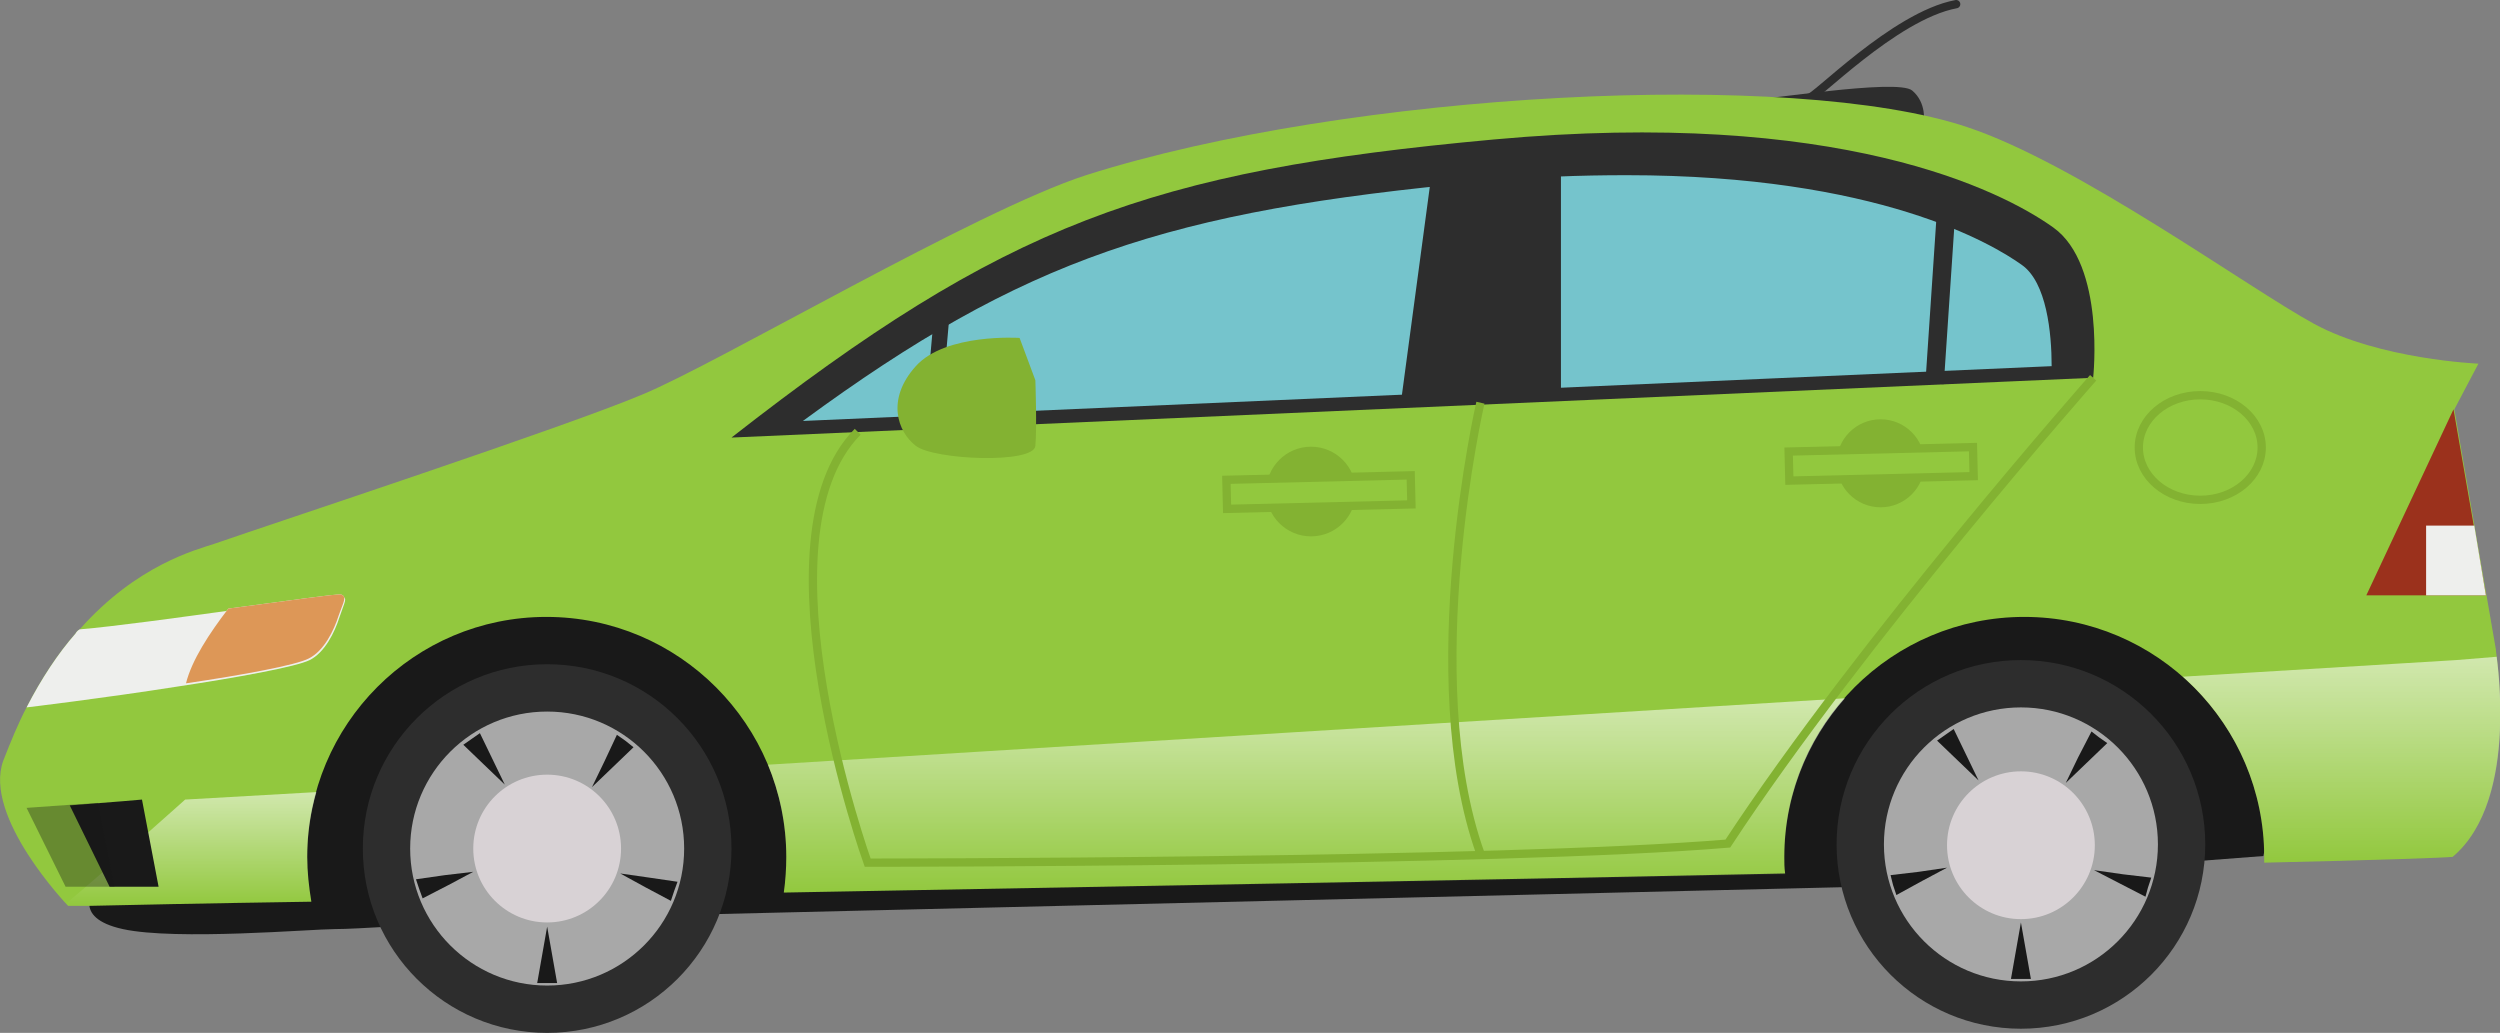 <?xml version="1.0" encoding="utf-8"?>
<!-- Generator: Adobe Illustrator 17.1.0, SVG Export Plug-In . SVG Version: 6.00 Build 0)  -->
<!DOCTYPE svg PUBLIC "-//W3C//DTD SVG 1.1//EN" "http://www.w3.org/Graphics/SVG/1.1/DTD/svg11.dtd">
<svg version="1.1" id="Layer_1" xmlns="http://www.w3.org/2000/svg" xmlns:xlink="http://www.w3.org/1999/xlink" x="0px" y="0px"
	 width="301.1px" height="124.4px" viewBox="0 0 301.1 124.4" enable-background="new 0 0 301.1 124.4" xml:space="preserve">
<rect x="0" y="0" width="301.1" height="124.4" fill="#808080" stroke="none"/>
<g>
	<path fill="none" stroke="#2D2D2D" stroke-linecap="round" stroke-miterlimit="10" d="M217.8,11.8c0.5,0.4,10.3-9.9,17.8-11.3"/>
	<path fill="#2D2D2D" d="M211.4,11.9c0.5,0.3,17.1-2.5,18.9-1c1.8,1.5,1.4,3.9,1.4,3.9L211.4,11.9z"/>
	<path fill="#191919" d="M11.5,106.9c0,0-3.1,3.6,3.3,5c6.4,1.4,22.8,0,25.5,0c2.8,0,10.6-0.6,13.3-0.6c2.5,0,7.2-0.6,7.2-0.6
		l163.4-3.9l48.4-3.7l6-29.6l-153.9-8.3L24,76.1L11.5,106.9z"/>
	<path fill="#92C83E" d="M295.4,103.2c-0.8,0.1-9.2,0.4-22.7,0.7c0-0.2,0-0.5,0-0.7c0-15.9-12.9-28.9-28.9-28.9
		c-15.9,0-28.9,12.9-28.9,28.9c0,0.7,0,1.3,0.1,2c-37.6,0.8-82.4,1.6-120.6,2.3c0.2-1.4,0.3-2.9,0.3-4.3c0-15.9-12.9-28.9-28.9-28.9
		C49.9,74.3,37,87.2,37,103.2c0,1.8,0.2,3.6,0.5,5.4c-13,0.2-22.4,0.4-26.7,0.5c-1.7,0-2.6,0-2.6,0S-2.1,98.4,0.4,91.6
		c0.9-2.3,1.8-4.5,2.8-6.4C5,81.7,7,78.7,9.1,76.3c0.1-0.2,0.3-0.4,0.5-0.5c0,0,0,0,0,0c6.9-7.8,14.1-9.6,16.2-10.3
		c6.9-2.4,42.4-14.1,51.6-18c9.2-3.8,40.1-22.1,53.4-26.4C162.6,11,216,8.3,236.9,15.3c13.3,4.4,33.9,19.4,41.8,23.7
		c7.9,4.3,19.8,4.8,19.8,4.8l-2.9,5.5l5,28.9C300.5,78.2,303.7,96.2,295.4,103.2z"/>
	<circle fill="#2D2D2D" cx="65.9" cy="102.2" r="22.2"/>
	<circle fill="#A8A8A8" cx="65.9" cy="102.2" r="16.5"/>
	<circle fill="#D8D2D5" cx="65.9" cy="102.2" r="8.9"/>
	<circle fill="#2D2D2D" cx="243.4" cy="101.7" r="22.2"/>
	<circle fill="#A8A8A8" cx="243.4" cy="101.7" r="16.5"/>
	<path fill="#2D2D2D" d="M88.1,52.7l164-7.2c0,0,1.5-13.6-4.8-18.1S221.4,13,179.9,16.8S121,27,88.1,52.7z"/>
	<path fill="#75C4CC" d="M96.7,50.7c26.7-19.6,44-25.3,81.7-28.8c6.1-0.6,12-0.8,17.5-0.8c30.3,0,44.1,8.3,47.6,10.8
		c3,2.1,3.6,8.2,3.6,12.2L96.7,50.7z"/>
	<polygon fill="#2D2D2D" points="188,47.9 188,18.5 172.5,20.3 168.8,47.9 	"/>
	<line fill="none" stroke="#2D2D2D" stroke-width="2.22" stroke-miterlimit="10" x1="234.4" y1="25.3" x2="233" y2="46.2"/>
	<line fill="none" stroke="#2D2D2D" stroke-width="1.867" stroke-miterlimit="10" x1="113.6" y1="35.9" x2="112.3" y2="50.7"/>
	<path fill="#83B232" d="M122.8,40.7c0,0-8.9-0.6-12.5,3.4s-2.2,7.9,0,9.6c2.2,1.7,14.2,2.2,14.4,0s0-7.9,0-7.9L122.8,40.7z"/>
	<path fill="#EEEFED" d="M40.9,74.3c-0.6,1.9-1.8,4.3-3.6,5.2c0,0,0,0,0,0c-1.6,0.8-8.7,2.1-16,3.2c-8.9,1.4-18.1,2.5-18.1,2.5
		C5,81.7,7,78.7,9.1,76.3c0.1-0.2,0.3-0.4,0.5-0.5c8.3-0.7,30.4-4.2,31.6-3.9C41.9,72,41.5,72.5,40.9,74.3z"/>
	<path fill="#EEEFED" d="M40.8,74.1c-0.6,1.9-1.8,4.3-3.6,5.2l0,0c-1.5,0.8-8,2-14.8,3c0.7-2.8,2.8-6,5.1-9c6.9-0.9,13-1.8,13.6-1.7
		C41.8,71.9,41.4,72.4,40.8,74.1z"/>
	<polygon fill="#9B311C" points="295.5,49.3 285,71.7 299.4,71.7 	"/>
	<polygon fill="#EEEFED" points="298,63.3 292.2,63.3 292.2,71.7 299.4,71.7 	"/>
	<circle fill="#D8D2D5" cx="243.4" cy="101.8" r="8.9"/>
	<g opacity="0.58">
		<linearGradient id="SVGID_1_" gradientUnits="userSpaceOnUse" x1="23.03" y1="95.353" x2="23.03" y2="109.088">
			<stop  offset="0" style="stop-color:#FFFFFF"/>
			<stop  offset="1" style="stop-color:#FFFFFF;stop-opacity:0"/>
		</linearGradient>
		<path fill="url(#SVGID_1_)" d="M38.1,95.4c-0.7,2.5-1.1,5.1-1.1,7.8c0,1.8,0.2,3.6,0.5,5.4c-13,0.2-22.4,0.4-26.7,0.5
			c-1.7,0-2.6,0-2.6,0S8.1,109,8,108.8c6.5-5.5,14.3-12.5,14.3-12.5L38.1,95.4z"/>
		<linearGradient id="SVGID_2_" gradientUnits="userSpaceOnUse" x1="157.302" y1="84.094" x2="157.302" y2="107.585">
			<stop  offset="0" style="stop-color:#FFFFFF"/>
			<stop  offset="1" style="stop-color:#FFFFFF;stop-opacity:0"/>
		</linearGradient>
		<path fill="url(#SVGID_2_)" d="M222.2,84.1c-4.5,5.1-7.3,11.8-7.3,19.2c0,0.7,0,1.3,0.1,2c-37.6,0.8-82.4,1.6-120.6,2.3
			c0.2-1.4,0.3-2.9,0.3-4.3c0-4-0.8-7.7-2.2-11.2L222.2,84.1z"/>
		<linearGradient id="SVGID_3_" gradientUnits="userSpaceOnUse" x1="282.019" y1="79.123" x2="282.019" y2="103.907">
			<stop  offset="0" style="stop-color:#FFFFFF"/>
			<stop  offset="1" style="stop-color:#FFFFFF;stop-opacity:0"/>
		</linearGradient>
		<path fill="url(#SVGID_3_)" d="M295.4,103.2c-0.8,0.1-9.2,0.4-22.7,0.7c0-0.2,0-0.5,0-0.7c0-8.6-3.8-16.4-9.8-21.7l32.9-2l4.9-0.4
			C301.2,82.9,302.6,97.2,295.4,103.2z"/>
	</g>
	<path fill="#DD9757" d="M40.8,74.1c-0.6,1.9-1.8,4.3-3.6,5.2l0,0c-1.5,0.8-8,2-14.8,3c0.7-2.8,2.8-6,5.1-9c6.9-0.9,13-1.8,13.6-1.7
		C41.8,71.9,41.4,72.4,40.8,74.1z"/>
	<ellipse fill="none" stroke="#83B232" stroke-miterlimit="10" cx="265" cy="53.9" rx="7.4" ry="6.3"/>
	<circle fill="#83B232" cx="157.9" cy="59.2" r="5.4"/>
	<circle fill="#83B232" cx="226.5" cy="55.8" r="5.3"/>
	
		<rect x="147.7" y="57.5" transform="matrix(1 -2.426494e-02 2.426494e-02 1 -1.39 3.872)" fill="#92C83E" stroke="#83B232" stroke-miterlimit="10" width="22.2" height="3.5"/>
	
		<rect x="215.4" y="54.1" transform="matrix(1 -2.426494e-02 2.426494e-02 1 -1.288 5.512)" fill="#92C83E" stroke="#83B232" stroke-miterlimit="10" width="22.2" height="3.5"/>
	<path fill="none" stroke="#83B232" stroke-miterlimit="10" d="M252.1,45.5c0,0-28,31.7-44,56.1c-27.4,2.3-103.6,2.3-103.6,2.3
		s-14-39-1.2-51.9"/>
	<path fill="none" stroke="#83B232" stroke-miterlimit="10" d="M178.3,48.5c0,0-7.6,33.1,0,54.3"/>
	<path fill="#191919" d="M8.4,97c5.4-0.4,8.7-0.7,8.7-0.7l2,10.5h-5.9L8.4,97z"/>
	<path opacity="0.35" fill="#191919" d="M3.2,97.3c5.4-0.4,8.6-0.6,8.6-0.6l2,10.1H7.9L3.2,97.3z"/>
	<g>
		<polygon fill="#191919" points="65.9,111.6 66.5,115 67.1,118.4 65.9,118.4 64.7,118.4 65.3,115 		"/>
		<polygon fill="#191919" points="74.7,105.2 78.2,105.7 81.6,106.2 81.2,107.3 80.8,108.5 77.8,106.9 		"/>
		<polygon fill="#191919" points="71.3,94.8 72.8,91.7 74.3,88.5 75.3,89.2 76.3,90 73.8,92.4 		"/>
		<polygon fill="#191919" points="60.8,94.5 58.3,92.1 55.8,89.7 56.8,89 57.8,88.3 59.3,91.4 		"/>
		<polygon fill="#191919" points="57,105 54,106.6 50.9,108.2 50.5,107.1 50.1,105.9 53.6,105.4 		"/>
	</g>
	<g>
		<polygon fill="#191919" points="243.4,111.1 244,114.5 244.6,117.9 243.4,117.9 242.2,117.9 242.8,114.5 		"/>
		<polygon fill="#191919" points="252.2,104.8 255.7,105.3 259.1,105.7 258.7,106.9 258.4,108 255.3,106.4 		"/>
		<polygon fill="#191919" points="248.8,94.3 250.3,91.2 251.9,88.1 252.8,88.8 253.8,89.5 251.3,91.9 		"/>
		<polygon fill="#191919" points="238.3,94 235.8,91.6 233.3,89.2 234.3,88.5 235.3,87.8 236.8,90.9 		"/>
		<polygon fill="#191919" points="234.5,104.5 231.5,106.1 228.4,107.8 228,106.6 227.7,105.4 231.1,105 		"/>
	</g>
</g>
</svg>
